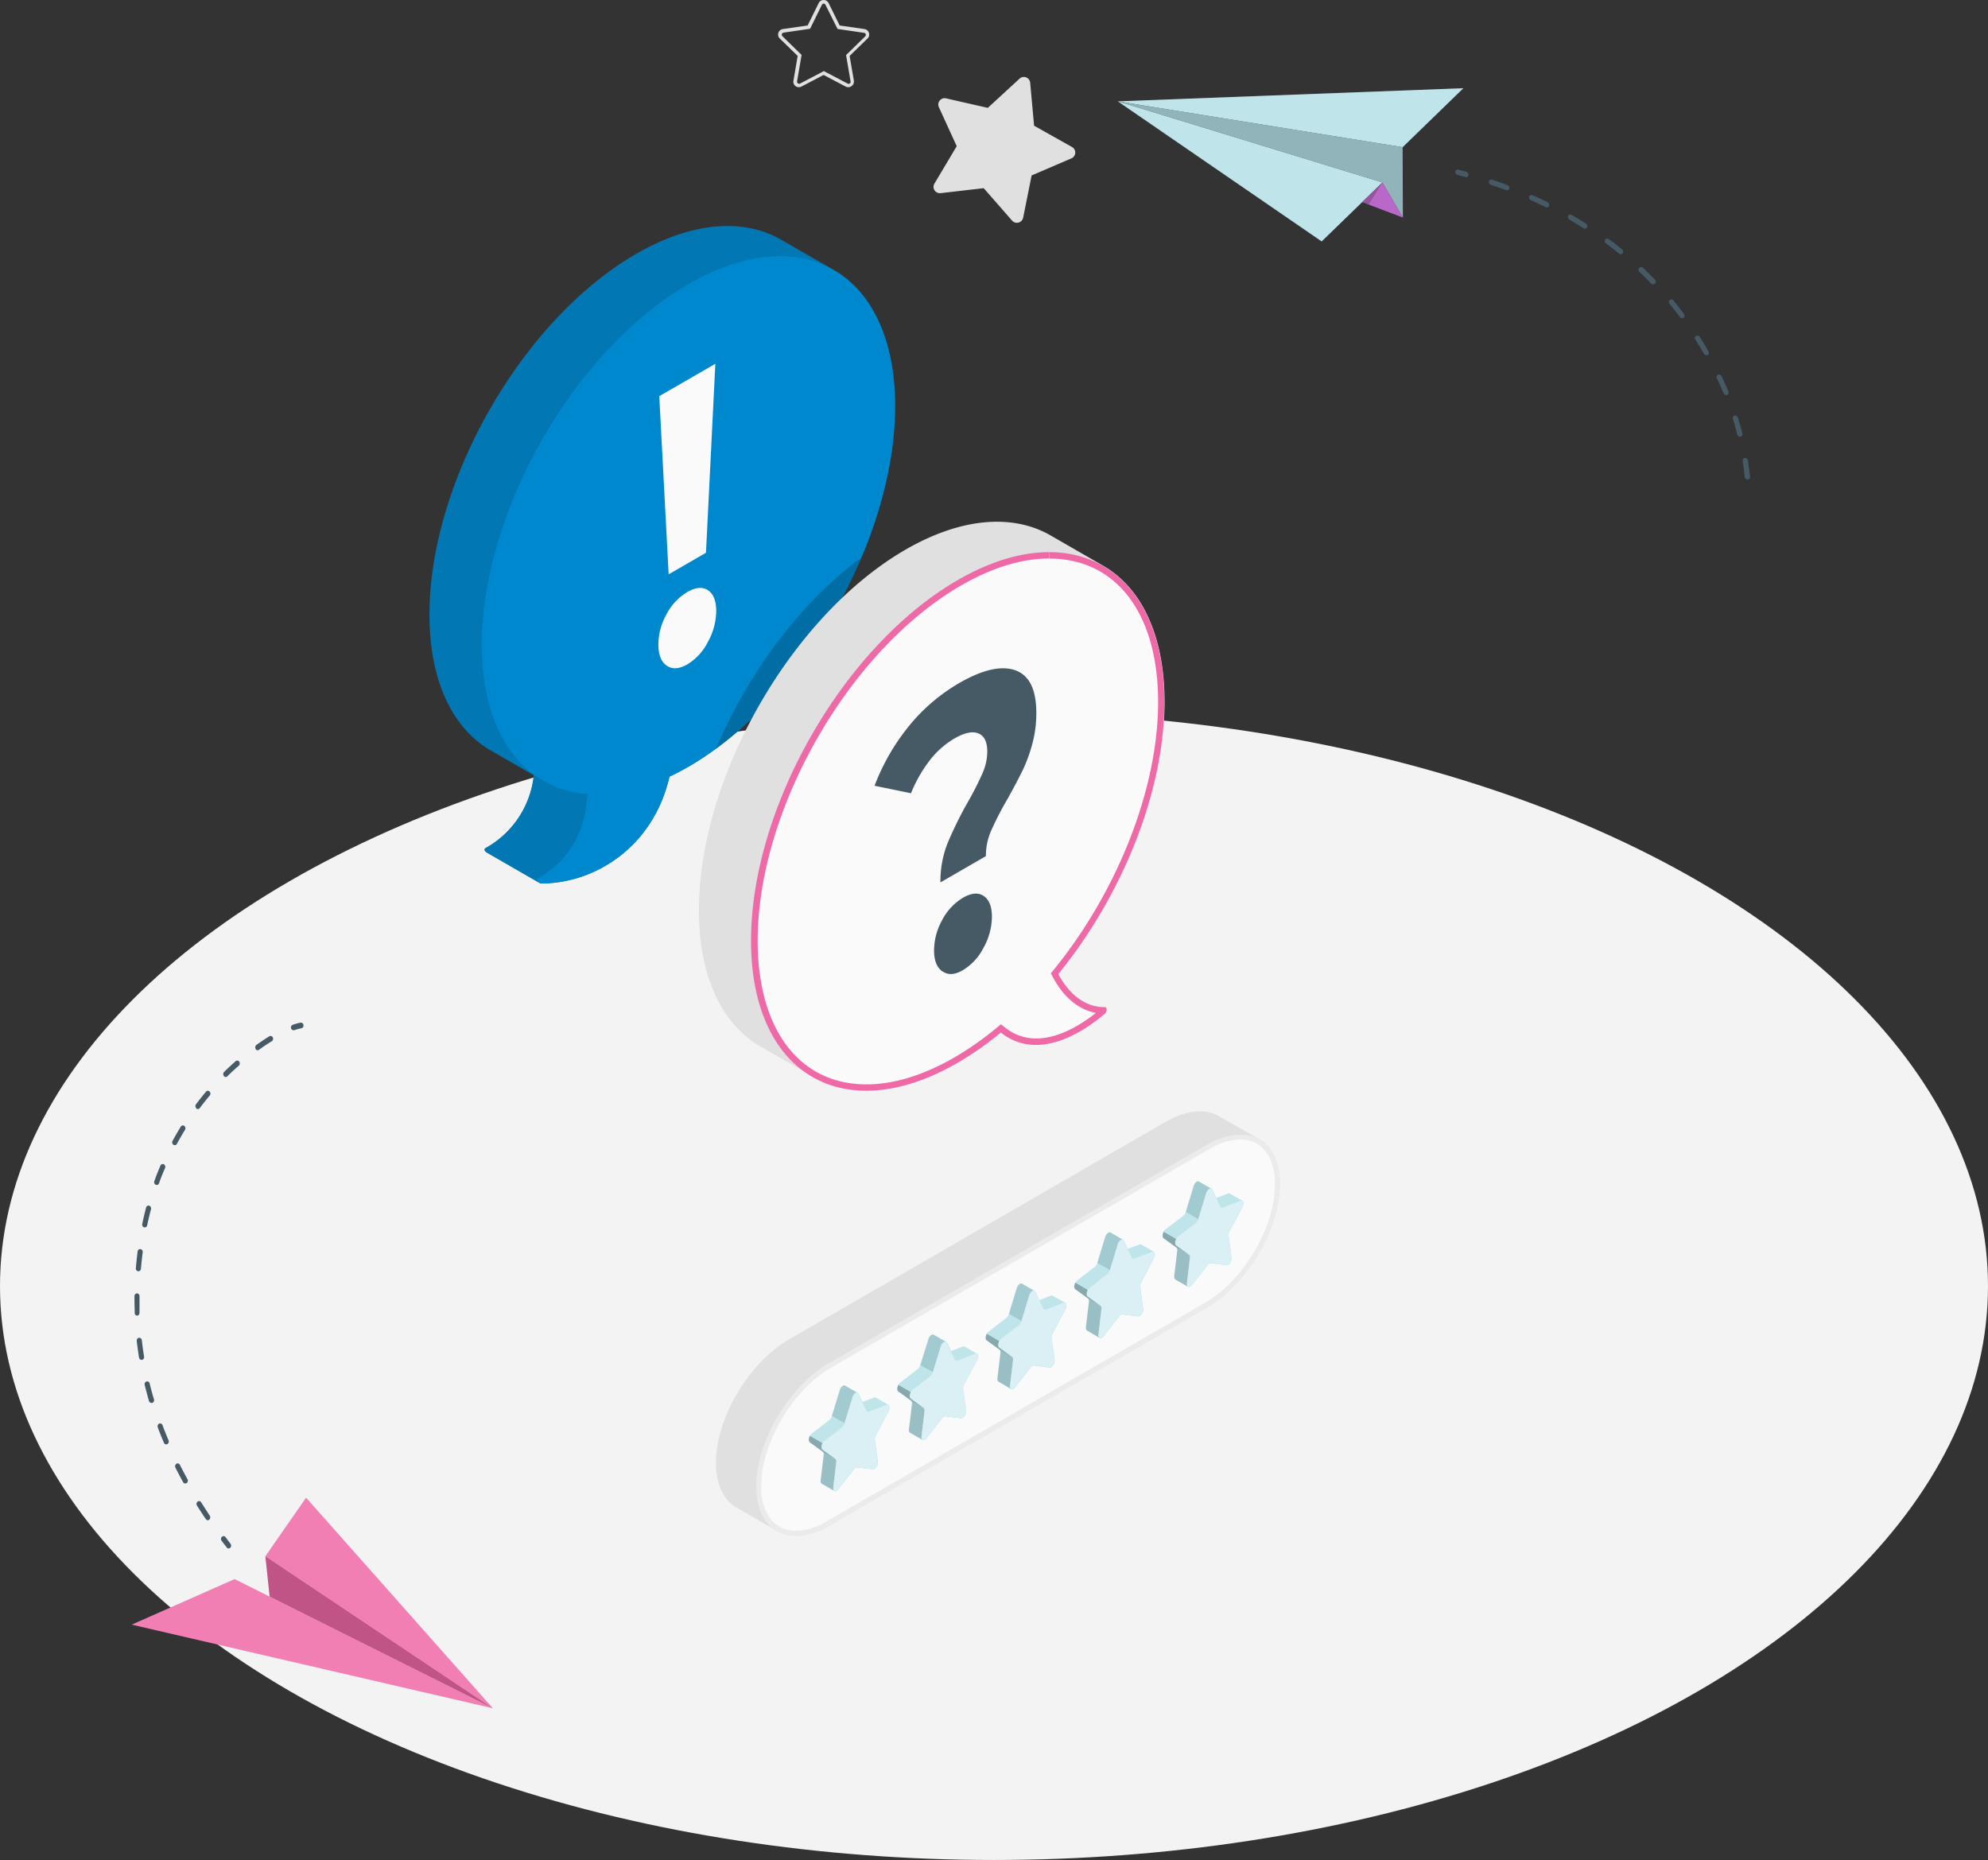 <svg xmlns="http://www.w3.org/2000/svg" width="355.565" height="332.663" viewBox="0 0 355.565 332.663">
  <rect x="0" y="0" width="355.565" height="332.663" fill="#333333" stroke="none"/>
  <g id="FAQs-amico" transform="translate(-20.952 -46.034)">
    <g id="freepik--Floor--inject-2" transform="translate(20.952 173.415)">
      <ellipse id="freepik--floor--inject-2-2" data-name="freepik--floor--inject-2" cx="177.782" cy="102.641" rx="177.782" ry="102.641" fill="#f3f3f3"/>
    </g>
    <g id="freepik--paper-planes--inject-2" transform="translate(44.519 61.81)">
      <g id="freepik--paper-plane--inject-2" transform="translate(0 167.126)">
        <path id="Path_406" data-name="Path 406" d="M117.884,442.847,71.7,419.75,53.31,427.893Z" transform="translate(-53.31 -320.224)" fill="#f069a7"/>
        <g id="Group_126" data-name="Group 126" transform="translate(0 99.526)" opacity="0.15">
          <path id="Path_407" data-name="Path 407" d="M117.884,442.847,71.7,419.75,53.31,427.893Z" transform="translate(-53.31 -419.75)" fill="#fff"/>
        </g>
        <path id="Path_408" data-name="Path 408" d="M125.036,438.489,84.36,411.3l7.281-10.467Z" transform="translate(-60.462 -315.866)" fill="#f069a7"/>
        <g id="Group_127" data-name="Group 127" transform="translate(23.898 84.964)" opacity="0.15">
          <path id="Path_409" data-name="Path 409" d="M125.036,438.489,84.36,411.3l7.281-10.467Z" transform="translate(-84.36 -400.83)" fill="#fff"/>
        </g>
        <path id="Path_410" data-name="Path 410" d="M84.36,414.43l.762,7.227,39.914,19.965Z" transform="translate(-60.462 -318.998)" fill="#f069a7"/>
        <g id="Group_128" data-name="Group 128" transform="translate(23.898 95.432)" opacity="0.2">
          <path id="Path_411" data-name="Path 411" d="M84.36,414.43l.762,7.227,39.914,19.965Z" transform="translate(-84.36 -414.43)"/>
        </g>
        <path id="Path_412" data-name="Path 412" d="M75.4,411.97a.454.454,0,0,0,.3-.123.539.539,0,0,0,.046-.716l-.885-1.185a.431.431,0,0,0-.647-.062.546.546,0,0,0-.054.716c.292.393.593.77.893,1.162a.454.454,0,0,0,.346.208Z" transform="translate(-58.087 -317.924)" fill="#455a64"/>
        <path id="Path_413" data-name="Path 413" d="M66.708,379.947q-.824-1.2-1.593-2.424a.546.546,0,0,1,.115-.708.423.423,0,0,1,.631.123c.516.808,1.039,1.609,1.539,2.4a.531.531,0,0,1-.092.708.408.408,0,0,1-.269.1A.454.454,0,0,1,66.708,379.947Zm-4.071-6.611c-.469-.854-.931-1.724-1.37-2.594a.539.539,0,0,1,.177-.693.431.431,0,0,1,.623.2c.431.854.885,1.709,1.347,2.555a.539.539,0,0,1-.146.7.469.469,0,0,1-.239.069A.454.454,0,0,1,62.637,373.336Zm-3.433-7.05c-.385-.916-.77-1.84-1.093-2.755a.531.531,0,0,1,.246-.662.446.446,0,0,1,.6.277c.331.9.693,1.809,1.078,2.709a.539.539,0,0,1-.223.677.438.438,0,0,1-.192.046A.462.462,0,0,1,59.2,366.286Zm-2.663-7.45c-.277-.962-.539-1.939-.77-2.886a.508.508,0,0,1,.323-.623.454.454,0,0,1,.562.354c.223.939.477,1.893.77,2.84a.523.523,0,0,1-.292.639H57a.47.47,0,0,1-.454-.323Zm-1.786-7.781c-.154-.977-.292-1.978-.408-2.971a.493.493,0,0,1,.393-.57.485.485,0,0,1,.516.439c.108.977.246,1.963.4,2.925a.5.5,0,0,1-.362.585H55.21A.485.485,0,0,1,54.756,351.054Zm-.77-7.974c0-.77-.046-1.539-.046-2.363v-.646a.477.477,0,0,1,.454-.5h0a.485.485,0,0,1,.446.516v2.94a.493.493,0,0,1-.439.531h0a.477.477,0,0,1-.416-.477Zm.608-7.458a.5.5,0,0,1-.408-.554c.085-.993.192-2,.316-2.994a.462.462,0,0,1,.523-.423.493.493,0,0,1,.385.57c-.123.977-.231,1.97-.316,2.94a.485.485,0,0,1-.454.462Zm1.078-7.866a.508.508,0,0,1-.339-.608c.2-.977.431-1.955.685-2.917a.446.446,0,0,1,.562-.346.523.523,0,0,1,.316.631c-.246.939-.477,1.909-.677,2.863a.462.462,0,0,1-.439.393Zm2.078-7.612a.516.516,0,0,1-.254-.654c.331-.924.7-1.855,1.085-2.763a.446.446,0,0,1,.608-.246.546.546,0,0,1,.223.677c-.385.893-.77,1.8-1.07,2.709a.454.454,0,0,1-.423.316.338.338,0,0,1-.169-.038Zm3.163-7.15a.539.539,0,0,1-.162-.7c.469-.854.962-1.709,1.462-2.532a.431.431,0,0,1,.639-.139.554.554,0,0,1,.123.708c-.5.808-.985,1.647-1.439,2.486a.446.446,0,0,1-.393.246A.423.423,0,0,1,60.913,312.995ZM65,306.461a.539.539,0,0,1-.054-.708c.577-.77,1.185-1.539,1.793-2.263a.423.423,0,0,1,.647,0,.539.539,0,0,1,0,.716c-.6.716-1.193,1.455-1.763,2.217a.439.439,0,0,1-.354.185.416.416,0,0,1-.308-.146Zm4.949-5.757a.539.539,0,0,1,0-.716c.677-.67,1.378-1.324,2.078-1.94a.431.431,0,0,1,.647.085.554.554,0,0,1-.077.716c-.693.6-1.378,1.239-2.047,1.893a.431.431,0,0,1-.3.131.439.439,0,0,1-.339-.169Zm5.665-4.872a.554.554,0,0,1,.139-.7c.77-.554,1.539-1.07,2.309-1.539a.431.431,0,0,1,.616.2.531.531,0,0,1-.177.685c-.77.462-1.539.97-2.309,1.539a.424.424,0,0,1-.246.077.47.47,0,0,1-.369-.262Z" transform="translate(-53.455 -291.15)" fill="#455a64"/>
        <path id="Path_414" data-name="Path 414" d="M90.761,291.794H90.9a7.019,7.019,0,0,1,1.255-.346.5.5,0,0,0,.385-.577.47.47,0,0,0-.516-.431,8.741,8.741,0,0,0-1.4.385.516.516,0,0,0-.3.639A.47.47,0,0,0,90.761,291.794Z" transform="translate(-61.83 -290.437)" fill="#455a64"/>
      </g>
      <g id="freepik--paper-plane--inject-2-2" data-name="freepik--paper-plane--inject-2" transform="translate(176.354 0)">
        <path id="Path_415" data-name="Path 415" d="M357.534,57.808,310.2,43.3l36.466,25.052Z" transform="translate(-310.2 -40.953)" fill="#b4e1e8"/>
        <path id="Path_416" data-name="Path 416" d="M357.534,57.808,310.2,43.3l36.466,25.052Z" transform="translate(-310.2 -40.953)" fill="#fff" opacity="0.15"/>
        <path id="Path_417" data-name="Path 417" d="M310.2,42.6l50.943,8.2L372.011,40.25Z" transform="translate(-310.2 -40.25)" fill="#b4e1e8"/>
        <path id="Path_418" data-name="Path 418" d="M310.2,42.6l50.943,8.2L372.011,40.25Z" transform="translate(-310.2 -40.25)" fill="#fff" opacity="0.15"/>
        <path id="Path_419" data-name="Path 419" d="M361.143,51.5l.046,12.592-3.656-6.28L310.2,43.3Z" transform="translate(-310.2 -40.953)" fill="#b4e1e8"/>
        <path id="Path_420" data-name="Path 420" d="M361.143,51.5l.046,12.592-3.656-6.28L310.2,43.3Z" transform="translate(-310.2 -40.953)" opacity="0.2"/>
        <path id="Path_421" data-name="Path 421" d="M374.271,68.43l-7.281-2.763,3.625-3.517Z" transform="translate(-323.281 -45.295)" fill="#ba68c8"/>
        <path id="Path_422" data-name="Path 422" d="M370.615,62.15l-3.625,3.517,1.162.439Z" transform="translate(-323.281 -45.295)" opacity="0.2"/>
        <path id="Path_423" data-name="Path 423" d="M388.81,59.244a.408.408,0,0,0-.162.277.554.554,0,0,0,.4.6l1.4.377a.423.423,0,0,0,.546-.346.546.546,0,0,0-.385-.6l-1.416-.377A.439.439,0,0,0,388.81,59.244Z" transform="translate(-328.269 -44.605)" fill="#455a64"/>
        <path id="Path_424" data-name="Path 424" d="M397.016,61.492c.916.308,1.832.631,2.732.962a.554.554,0,0,1,.346.631.431.431,0,0,1-.585.285c-.893-.331-1.8-.647-2.709-.954a.539.539,0,0,1-.354-.616.393.393,0,0,1,.154-.246A.439.439,0,0,1,397.016,61.492Zm7.242,2.786c.9.4,1.786.77,2.663,1.239a.531.531,0,0,1,.277.654.439.439,0,0,1-.616.223c-.862-.423-1.739-.831-2.625-1.216a.546.546,0,0,1-.3-.646.407.407,0,0,1,.146-.208A.446.446,0,0,1,404.259,64.278Zm7,3.533c.862.493,1.709,1.008,2.54,1.539a.539.539,0,0,1,.208.677.446.446,0,0,1-.647.146c-.816-.516-1.655-1.016-2.5-1.539a.531.531,0,0,1-.231-.67.378.378,0,0,1,.123-.162.462.462,0,0,1,.508.008Zm6.634,4.318c.808.593,1.6,1.208,2.363,1.824a.516.516,0,0,1,.115.693.446.446,0,0,1-.662.054c-.77-.608-1.539-1.208-2.309-1.793a.523.523,0,0,1-.154-.693.285.285,0,0,1,.092-.1A.477.477,0,0,1,417.9,72.129Zm6.119,5.141c.723.685,1.439,1.393,2.132,2.117a.5.5,0,0,1,0,.693.477.477,0,0,1-.677,0c-.677-.708-1.385-1.408-2.093-2.078a.508.508,0,0,1-.062-.693l.062-.062A.477.477,0,0,1,424.016,77.27Zm5.457,5.865c.5.608.985,1.224,1.47,1.855l.385.516a.485.485,0,0,1-.061.677h0a.477.477,0,0,1-.67-.131l-.385-.508c-.469-.616-.947-1.224-1.439-1.824a.493.493,0,0,1,0-.685h0a.477.477,0,0,1,.7.069Zm4.041,6.311a.5.5,0,0,1,.662.185c.531.847,1.054,1.709,1.539,2.578a.469.469,0,0,1-.154.654.508.508,0,0,1-.654-.223c-.493-.854-1.008-1.709-1.539-2.532a.477.477,0,0,1,.085-.639Zm3.9,6.927a.516.516,0,0,1,.646.277c.423.9.839,1.816,1.216,2.732a.462.462,0,0,1-.239.623.523.523,0,0,1-.631-.316c-.369-.9-.77-1.8-1.193-2.678a.462.462,0,0,1,.115-.585.316.316,0,0,1,.085-.108Zm2.963,7.312a.523.523,0,0,1,.6.369c.292.939.569,1.9.808,2.855a.439.439,0,0,1-.339.562.523.523,0,0,1-.577-.4c-.239-.939-.508-1.886-.77-2.8a.454.454,0,0,1,.139-.508.393.393,0,0,1,.139-.131Zm1.847,7.581a.539.539,0,0,1,.546.462c.154.962.277,1.94.377,2.909a.431.431,0,0,1-.423.485.531.531,0,0,1-.523-.485c-.1-.947-.216-1.9-.37-2.848a.454.454,0,0,1,.162-.431.431.431,0,0,1,.231-.146Z" transform="translate(-330.064 -45.137)" fill="#455a64"/>
      </g>
    </g>
    <g id="freepik--Stars--inject-2" transform="translate(149.006 46.035)">
      <g id="freepik--stars--inject-2-2" data-name="freepik--stars--inject-2" transform="translate(0 198.757)">
        <path id="Path_425" data-name="Path 425" d="M455.359,285.713c-2.376-1.419-5.727-1.223-9.451.886l-67.52,39.008c-7.208,4.158-13.059,14.052-13.059,22.093,0,3.927,1.4,6.676,3.67,7.979l7.243,4.176c2.367,1.348,5.674,1.135,9.344-.984l67.529-39.008c7.208-4.158,13.05-14.052,13.05-22.093,0-3.9-1.383-6.658-3.635-7.979C461.3,289.118,456.547,286.423,455.359,285.713Z" transform="translate(-365.33 -284.802)" fill="#e0e0e0"/>
        <path id="Path_426" data-name="Path 426" d="M380.574,360.927c-4.078,0-6.614-3.227-6.614-8.413,0-7.881,5.754-17.625,12.828-21.7L454.317,291.8a11.871,11.871,0,0,1,5.771-1.773c4.078,0,6.614,3.227,6.614,8.413,0,7.89-5.754,17.625-12.828,21.712l-67.529,39.008A11.773,11.773,0,0,1,380.574,360.927Z" transform="translate(-366.309 -285.395)" fill="#fafafa"/>
        <path id="Path_427" data-name="Path 427" d="M460.032,290.378h0c3.8,0,6.206,3.059,6.206,7.979,0,7.749-5.656,17.314-12.607,21.277L386.1,358.642a11.41,11.41,0,0,1-5.55,1.72,5.514,5.514,0,0,1-4.433-1.995,9.318,9.318,0,0,1-1.773-5.975c0-7.74,5.656-17.305,12.607-21.277l67.529-39.008a11.41,11.41,0,0,1,5.55-1.72m0-.887a12.163,12.163,0,0,0-5.993,1.844L386.51,330.352c-7.208,4.167-13.05,14.052-13.05,22.093,0,5.63,2.864,8.866,7.092,8.866a12.261,12.261,0,0,0,5.993-1.835l67.529-39.008c7.208-4.158,13.05-14.052,13.05-22.093,0-5.63-2.864-8.865-7.092-8.865Z" transform="translate(-366.252 -285.335)" fill="#ebebeb"/>
        <g id="freepik--stars--inject-2-3" data-name="freepik--stars--inject-2" transform="translate(16.605 12.514)">
          <path id="Path_428" data-name="Path 428" d="M398.3,344.763c.275-.514.23-1.046,0-1.188l-2.261-1.3a.337.337,0,0,0-.31,0l-2.075.8-.683-1.454a.372.372,0,0,0-.16-.168l-2.261-1.312c-.284-.16-.754.2-.94.807l-1.41,4.619a1.4,1.4,0,0,1-.461.709l-3.147,2.438c-.505.381-.7,1.321-.337,1.578l2.278,1.649a.683.683,0,0,1,.177.621l-.541,4.495c-.044.328.053.55.2.629l2.261,1.312c.177.1.443,0,.683-.293l2.819-3.6a.674.674,0,0,1,.567-.328l2.828.31c.443.062.966-.753.887-1.365l-.541-3.874a1.437,1.437,0,0,1,.177-.825Z" transform="translate(-384.061 -303.589)" fill="#b4e1e8"/>
          <path id="Path_429" data-name="Path 429" d="M399.5,343.828a.373.373,0,0,0-.31,0l-3.156,1.206a.328.328,0,0,1-.452-.177l-.727-1.543,2.075-.789a.346.346,0,0,1,.31,0Z" transform="translate(-385.284 -303.861)" fill="#fff" opacity="0.15"/>
          <path id="Path_430" data-name="Path 430" d="M390.456,347.553a1.435,1.435,0,0,1-.461.709l-3.147,2.429a1.144,1.144,0,0,0-.337.426l-2.261-1.312a1.3,1.3,0,0,1,.337-.426l3.147-2.429a1.41,1.41,0,0,0,.461-.7h0Z" transform="translate(-384.081 -304.287)" fill="#fff" opacity="0.15"/>
          <path id="Path_431" data-name="Path 431" d="M393.328,341.436c-.284-.186-.762.177-.957.8l-1.41,4.619-2.261-1.312,1.41-4.619c.186-.6.656-.966.94-.807.062,0,1.977,1.152,2.27,1.312Z" transform="translate(-384.586 -303.587)" opacity="0.1"/>
          <path id="Path_432" data-name="Path 432" d="M388.768,354.385l-2.243-1.294h0l-2.278-1.649c-.266-.195-.231-.727,0-1.161l2.261,1.312c-.23.426-.266.966,0,1.161Z" transform="translate(-384.06 -304.745)" opacity="0.25"/>
          <path id="Path_433" data-name="Path 433" d="M388.71,359.861c0,.328.053.55.222.638h0l-2.27-1.312a.612.612,0,0,1-.2-.629l.541-4.495a.692.692,0,0,0-.16-.6l2.243,1.294h0a.665.665,0,0,1,.16.594Z" transform="translate(-384.33 -305.105)" opacity="0.15"/>
          <path id="Path_434" data-name="Path 434" d="M393.235,341.763l1.41,3a.328.328,0,0,0,.452.177l3.156-1.206c.5-.195.7.514.337,1.2l-2.278,4.273a1.436,1.436,0,0,0-.177.824l.541,3.874c.08.612-.443,1.427-.887,1.365l-2.819-.346a.674.674,0,0,0-.567.328l-2.784,3.6c-.452.576-.975.372-.887-.346l.541-4.495a.665.665,0,0,0-.177-.621l-2.278-1.64c-.364-.266-.16-1.2.337-1.587l3.147-2.429a1.4,1.4,0,0,0,.461-.709l1.41-4.619C392.357,341.666,393,341.293,393.235,341.763Z" transform="translate(-384.352 -303.755)" fill="#b4e1e8"/>
          <path id="Path_435" data-name="Path 435" d="M393.235,341.763l1.41,3a.328.328,0,0,0,.452.177l3.156-1.206c.5-.195.7.514.337,1.2l-2.278,4.273a1.436,1.436,0,0,0-.177.824l.541,3.874c.08.612-.443,1.427-.887,1.365l-2.819-.346a.674.674,0,0,0-.567.328l-2.784,3.6c-.452.576-.975.372-.887-.346l.541-4.495a.665.665,0,0,0-.177-.621l-2.278-1.64c-.364-.266-.16-1.2.337-1.587l3.147-2.429a1.4,1.4,0,0,0,.461-.709l1.41-4.619C392.357,341.666,393,341.293,393.235,341.763Z" transform="translate(-384.352 -303.755)" fill="#fff" opacity="0.5"/>
          <path id="Path_436" data-name="Path 436" d="M416.172,334.464c.275-.514.222-1.037,0-1.179l-2.252-1.3a.355.355,0,0,0-.319,0l-2.066.8-.691-1.454a.32.32,0,0,0-.151-.168l-2.261-1.312c-.284-.16-.754.2-.94.807l-1.472,4.646a1.463,1.463,0,0,1-.461.709l-3.147,2.429c-.505.39-.7,1.33-.346,1.587l2.287,1.649a.665.665,0,0,1,.168.621l-.532,4.495c-.044.328.044.55.2.629l2.234,1.268c.177.1.434,0,.683-.293l2.819-3.6a.673.673,0,0,1,.567-.328l2.819.346c.443.053.966-.754.887-1.365l-.532-3.874a1.374,1.374,0,0,1,.177-.824Z" transform="translate(-386.082 -302.422)" fill="#b4e1e8"/>
          <path id="Path_437" data-name="Path 437" d="M417.342,333.548a.381.381,0,0,0-.31,0l-3.183,1.206a.337.337,0,0,1-.461-.177l-.718-1.543,2.066-.789a.363.363,0,0,1,.319,0Z" transform="translate(-387.306 -302.694)" fill="#fff" opacity="0.15"/>
          <path id="Path_438" data-name="Path 438" d="M408.3,337.265a1.437,1.437,0,0,1-.461.709l-3.174,2.456a1.144,1.144,0,0,0-.337.426l-2.243-1.312a1.461,1.461,0,0,1,.346-.426l3.147-2.429a1.463,1.463,0,0,0,.461-.709h0Z" transform="translate(-386.105 -303.122)" fill="#fff" opacity="0.15"/>
          <path id="Path_439" data-name="Path 439" d="M411.178,331.152c-.284-.186-.762.177-.957.8l-1.41,4.619L406.55,335.3l1.41-4.619c.186-.6.656-.966.94-.807.062,0,1.977,1.153,2.261,1.3Z" transform="translate(-386.611 -302.425)" opacity="0.1"/>
          <path id="Path_440" data-name="Path 440" d="M406.618,344.086l-2.243-1.286h0l-2.278-1.649c-.257-.2-.222-.727,0-1.161l2.27,1.312c-.231.426-.266.966,0,1.153Z" transform="translate(-386.086 -303.577)" opacity="0.25"/>
          <path id="Path_441" data-name="Path 441" d="M406.522,349.562c-.044.337.053.559.213.647h0l-2.261-1.312c-.151-.089-.239-.3-.2-.629l.541-4.495a.718.718,0,0,0-.16-.6l2.243,1.286h0a.665.665,0,0,1,.16.594Z" transform="translate(-386.352 -303.938)" opacity="0.15"/>
          <path id="Path_442" data-name="Path 442" d="M411.07,331.475l1.41,3a.337.337,0,0,0,.461.177l3.156-1.206c.5-.2.7.514.337,1.188l-2.278,4.282a1.374,1.374,0,0,0-.177.824l.532,3.874c.089.612-.434,1.418-.887,1.365l-2.819-.346a.673.673,0,0,0-.567.328l-2.819,3.6c-.452.576-.975.372-.887-.346l.541-4.495a.683.683,0,0,0-.177-.621l-2.278-1.64c-.363-.266-.168-1.2.337-1.587l3.147-2.429a1.4,1.4,0,0,0,.461-.709l1.41-4.619C410.2,331.377,410.849,331.032,411.07,331.475Z" transform="translate(-386.371 -302.589)" fill="#b4e1e8"/>
          <path id="Path_443" data-name="Path 443" d="M411.07,331.475l1.41,3a.337.337,0,0,0,.461.177l3.156-1.206c.5-.2.7.514.337,1.188l-2.278,4.282a1.374,1.374,0,0,0-.177.824l.532,3.874c.089.612-.434,1.418-.887,1.365l-2.819-.346a.673.673,0,0,0-.567.328l-2.819,3.6c-.452.576-.975.372-.887-.346l.541-4.495a.683.683,0,0,0-.177-.621l-2.278-1.64c-.363-.266-.168-1.2.337-1.587l3.147-2.429a1.4,1.4,0,0,0,.461-.709l1.41-4.619C410.2,331.377,410.849,331.032,411.07,331.475Z" transform="translate(-386.371 -302.589)" fill="#fff" opacity="0.5"/>
          <path id="Path_444" data-name="Path 444" d="M433.995,324.178c.266-.514.222-1.037,0-1.179l-2.287-1.277a.39.39,0,0,0-.319,0l-2.074.8-.683-1.454a.319.319,0,0,0-.151-.168l-2.261-1.312c-.284-.16-.762.2-.94.807l-1.41,4.619a1.462,1.462,0,0,1-.461.709l-3.156,2.429c-.5.39-.7,1.321-.337,1.587l2.278,1.649a.638.638,0,0,1,.177.621l-.541,4.495c0,.328.053.541.2.629l2.261,1.312c.186.1.443,0,.691-.293l2.81-3.6a.674.674,0,0,1,.576-.328l2.81.346c.452.053.975-.754.887-1.365l-.532-3.874a1.428,1.428,0,0,1,.168-.825Z" transform="translate(-388.107 -301.258)" fill="#b4e1e8"/>
          <path id="Path_445" data-name="Path 445" d="M435.194,323.259a.4.4,0,0,0-.319,0l-3.147,1.206a.337.337,0,0,1-.461-.177l-.727-1.543,2.075-.789a.346.346,0,0,1,.31,0Z" transform="translate(-389.333 -301.527)" fill="#fff" opacity="0.15"/>
          <path id="Path_446" data-name="Path 446" d="M426.2,326.963a1.49,1.49,0,0,1-.461.718L422.6,330.11a1.257,1.257,0,0,0-.346.426l-2.261-1.312a1.464,1.464,0,0,1,.346-.426l3.147-2.429a1.462,1.462,0,0,0,.461-.709h0Z" transform="translate(-388.136 -301.952)" fill="#fff" opacity="0.15"/>
          <path id="Path_447" data-name="Path 447" d="M429.034,320.83c-.284-.186-.771.177-.957.789l-1.365,4.646-2.261-1.3,1.41-4.619c.186-.6.656-.966.94-.807.062,0,1.968,1.152,2.261,1.3Z" transform="translate(-388.642 -301.252)" opacity="0.1"/>
          <path id="Path_448" data-name="Path 448" d="M424.456,333.795l-2.234-1.286h0l-2.305-1.658c-.257-.2-.231-.727,0-1.161L422.177,331c-.222.426-.257.966,0,1.153Z" transform="translate(-388.107 -302.409)" opacity="0.25"/>
          <path id="Path_449" data-name="Path 449" d="M424.371,339.272c-.044.337.053.559.213.647h0l-2.261-1.312c-.151-.089-.239-.3-.2-.629l.541-4.5a.683.683,0,0,0-.151-.594l2.234,1.286h0a.709.709,0,0,1,.16.594Z" transform="translate(-388.377 -302.771)" opacity="0.15"/>
          <path id="Path_450" data-name="Path 450" d="M428.921,321.183l1.41,3a.337.337,0,0,0,.461.177l3.147-1.206c.505-.2.7.514.346,1.188L432,328.622a1.427,1.427,0,0,0-.168.824l.532,3.874c.089.612-.434,1.418-.887,1.365l-2.81-.346a.674.674,0,0,0-.576.328l-2.81,3.6c-.452.576-.975.372-.887-.346l.532-4.495a.665.665,0,0,0-.168-.621l-2.287-1.649c-.355-.257-.159-1.2.346-1.578l3.147-2.429a1.463,1.463,0,0,0,.461-.709l1.41-4.619C428.052,321.086,428.7,320.713,428.921,321.183Z" transform="translate(-388.396 -301.42)" fill="#b4e1e8"/>
          <path id="Path_451" data-name="Path 451" d="M428.921,321.183l1.41,3a.337.337,0,0,0,.461.177l3.147-1.206c.505-.2.7.514.346,1.188L432,328.622a1.427,1.427,0,0,0-.168.824l.532,3.874c.089.612-.434,1.418-.887,1.365l-2.81-.346a.674.674,0,0,0-.576.328l-2.81,3.6c-.452.576-.975.372-.887-.346l.532-4.495a.665.665,0,0,0-.168-.621l-2.287-1.649c-.355-.257-.159-1.2.346-1.578l3.147-2.429a1.463,1.463,0,0,0,.461-.709l1.41-4.619C428.052,321.086,428.7,320.713,428.921,321.183Z" transform="translate(-388.396 -301.42)" fill="#fff" opacity="0.5"/>
          <path id="Path_452" data-name="Path 452" d="M451.839,313.883c.275-.514.231-1.037,0-1.179l-2.252-1.312a.39.39,0,0,0-.319,0l-2.075.8-.683-1.454a.373.373,0,0,0-.151-.177c-.284-.151-2.2-1.268-2.261-1.3-.284-.16-.762.2-.949.807l-1.41,4.619a1.446,1.446,0,0,1-.452.709l-3.156,2.429c-.5.39-.7,1.321-.337,1.587l2.278,1.649a.638.638,0,0,1,.177.612l-.541,4.495c0,.328.053.55.2.638l2.261,1.312c.177.1.443,0,.683-.292l2.819-3.6a.674.674,0,0,1,.567-.328l2.819.346c.452.053.975-.754.887-1.365L449.41,319a1.5,1.5,0,0,1,.177-.824Z" transform="translate(-390.135 -300.086)" fill="#b4e1e8"/>
          <path id="Path_453" data-name="Path 453" d="M453.036,312.968a.372.372,0,0,0-.31,0l-3.156,1.206a.328.328,0,0,1-.452-.177l-.727-1.543,2.075-.789a.319.319,0,0,1,.31,0Z" transform="translate(-391.358 -300.359)" fill="#fff" opacity="0.15"/>
          <path id="Path_454" data-name="Path 454" d="M444,316.673a1.49,1.49,0,0,1-.461.718L440.4,319.82a1.259,1.259,0,0,0-.346.426l-2.261-1.312a1.426,1.426,0,0,1,.337-.426l3.147-2.429a1.41,1.41,0,0,0,.47-.709h0Z" transform="translate(-390.155 -300.784)" fill="#fff" opacity="0.15"/>
          <path id="Path_455" data-name="Path 455" d="M446.878,310.566c-.284-.186-.771.177-.957.789l-1.41,4.619-2.261-1.3,1.41-4.619c.177-.6.656-.966.94-.807.062,0,1.968,1.152,2.261,1.3Z" transform="translate(-390.661 -300.085)" opacity="0.1"/>
          <path id="Path_456" data-name="Path 456" d="M442.309,323.476l-2.234-1.286h0l-2.278-1.649c-.266-.2-.231-.727,0-1.161l2.261,1.312c-.231.426-.257.966,0,1.153Z" transform="translate(-390.135 -301.239)" opacity="0.25"/>
          <path id="Path_457" data-name="Path 457" d="M442.21,328.976c0,.337.062.559.222.647h0l-2.278-1.356c-.151-.089-.239-.3-.2-.629l.541-4.5a.709.709,0,0,0-.151-.594l2.234,1.286h0a.683.683,0,0,1,.151.594Z" transform="translate(-390.399 -301.598)" opacity="0.15"/>
          <path id="Path_458" data-name="Path 458" d="M446.77,310.893l1.41,3a.337.337,0,0,0,.461.177l3.147-1.206c.505-.2.7.514.337,1.188l-2.278,4.282a1.5,1.5,0,0,0-.177.824l.541,3.874c.089.612-.434,1.418-.887,1.365l-2.819-.346a.674.674,0,0,0-.567.328l-2.819,3.6c-.443.576-.966.372-.887-.346l.541-4.495a.638.638,0,0,0-.177-.621l-2.278-1.649c-.363-.257-.16-1.2.337-1.578l3.156-2.429a1.5,1.5,0,0,0,.461-.709l1.41-4.628C445.9,310.8,446.549,310.423,446.77,310.893Z" transform="translate(-390.421 -300.253)" fill="#b4e1e8"/>
          <path id="Path_459" data-name="Path 459" d="M446.77,310.893l1.41,3a.337.337,0,0,0,.461.177l3.147-1.206c.505-.2.7.514.337,1.188l-2.278,4.282a1.5,1.5,0,0,0-.177.824l.541,3.874c.089.612-.434,1.418-.887,1.365l-2.819-.346a.674.674,0,0,0-.567.328l-2.819,3.6c-.443.576-.966.372-.887-.346l.541-4.495a.638.638,0,0,0-.177-.621l-2.278-1.649c-.363-.257-.16-1.2.337-1.578l3.156-2.429a1.5,1.5,0,0,0,.461-.709l1.41-4.628C445.9,310.8,446.549,310.423,446.77,310.893Z" transform="translate(-390.421 -300.253)" fill="#fff" opacity="0.5"/>
          <path id="Path_460" data-name="Path 460" d="M469.683,303.593c.275-.514.23-1.037,0-1.188l-2.261-1.3a.372.372,0,0,0-.31,0l-2.075.8-.683-1.454a.514.514,0,0,0-.151-.177c-.293-.151-2.207-1.268-2.261-1.3-.293-.16-.762.2-.949.807l-1.41,4.619a1.4,1.4,0,0,1-.461.709l-3.192,2.42c-.505.39-.7,1.321-.337,1.587l2.279,1.649a.638.638,0,0,1,.177.612l-.523,4.468c0,.328.053.55.2.638l2.261,1.312c.177.1.443,0,.683-.293l2.819-3.6a.674.674,0,0,1,.567-.328l2.819.346c.443.053.966-.754.887-1.365l-.541-3.874a1.427,1.427,0,0,1,.177-.824Z" transform="translate(-392.154 -298.919)" fill="#b4e1e8"/>
          <path id="Path_461" data-name="Path 461" d="M470.886,302.677a.346.346,0,0,0-.31,0l-3.156,1.206a.328.328,0,0,1-.452-.177l-.727-1.543,2.075-.8a.337.337,0,0,1,.31,0Z" transform="translate(-393.383 -299.191)" fill="#fff" opacity="0.15"/>
          <path id="Path_462" data-name="Path 462" d="M461.855,306.383a1.5,1.5,0,0,1-.47.718l-3.147,2.429a1.241,1.241,0,0,0-.337.426l-2.261-1.312a1.3,1.3,0,0,1,.337-.426l3.147-2.429a1.4,1.4,0,0,0,.461-.709h0Z" transform="translate(-392.18 -299.617)" fill="#fff" opacity="0.15"/>
          <path id="Path_463" data-name="Path 463" d="M464.727,300.267c-.284-.177-.771.186-.957.8l-1.41,4.619-2.27-1.3,1.41-4.619c.186-.6.665-.966.949-.807.062,0,1.968,1.152,2.261,1.3Z" transform="translate(-392.685 -298.918)" opacity="0.1"/>
          <path id="Path_464" data-name="Path 464" d="M460.158,313.216l-2.243-1.286-2.278-1.649c-.266-.2-.231-.727,0-1.161l2.261,1.312c-.231.426-.266.966,0,1.153Z" transform="translate(-392.159 -300.075)" opacity="0.25"/>
          <path id="Path_465" data-name="Path 465" d="M460.056,318.691c0,.337.053.559.222.638h0l-2.305-1.312c-.151-.089-.239-.3-.2-.638l.541-4.495a.683.683,0,0,0-.16-.594l2.243,1.286h0a.673.673,0,0,1,.151.594Z" transform="translate(-392.421 -300.435)" opacity="0.15"/>
          <path id="Path_466" data-name="Path 466" d="M464.62,300.6l1.41,3a.337.337,0,0,0,.461.177l3.147-1.206c.5-.2.7.514.337,1.188l-2.278,4.264a1.427,1.427,0,0,0-.177.824l.541,3.874c.08.612-.443,1.418-.887,1.365l-2.819-.346a.674.674,0,0,0-.567.328l-2.819,3.6c-.443.576-.966.363-.887-.346l.541-4.495a.665.665,0,0,0-.177-.621l-2.278-1.649c-.364-.257-.16-1.2.337-1.578l3.156-2.429a1.533,1.533,0,0,0,.452-.709l1.41-4.628C463.752,300.505,464.4,300.124,464.62,300.6Z" transform="translate(-392.446 -299.085)" fill="#b4e1e8"/>
          <path id="Path_467" data-name="Path 467" d="M464.62,300.6l1.41,3a.337.337,0,0,0,.461.177l3.147-1.206c.5-.2.7.514.337,1.188l-2.278,4.264a1.427,1.427,0,0,0-.177.824l.541,3.874c.08.612-.443,1.418-.887,1.365l-2.819-.346a.674.674,0,0,0-.567.328l-2.819,3.6c-.443.576-.966.363-.887-.346l.541-4.495a.665.665,0,0,0-.177-.621l-2.278-1.649c-.364-.257-.16-1.2.337-1.578l3.156-2.429a1.533,1.533,0,0,0,.452-.709l1.41-4.628C463.752,300.505,464.4,300.124,464.62,300.6Z" transform="translate(-392.446 -299.085)" fill="#fff" opacity="0.5"/>
        </g>
      </g>
      <path id="freepik--Star--inject-2" d="M475.167,55.135l-7.092,3.041-1.516,7.562a1.144,1.144,0,0,1-1.977.523l-5.08-5.807-7.669.887a1.135,1.135,0,0,1-1.1-1.773l3.945-6.623-3.209-7.013a1.135,1.135,0,0,1,1.25-1.551l7.518,1.711,5.674-5.222a1.135,1.135,0,0,1,1.906.736l.7,7.678,6.72,3.777a1.135,1.135,0,0,1-.071,2.075Z" transform="translate(-411.617 -26.801)" fill="#e0e0e0"/>
      <path id="freepik--star--inject-2-2" data-name="freepik--star--inject-2" d="M432.522,40.235a1.012,1.012,0,0,1-.222.213.993.993,0,0,1-1.046.071l-3.945-2.075-3.954,2.075a.993.993,0,0,1-1.046-.071.966.966,0,0,1-.39-.975l.754-4.433-3.2-3.112a.995.995,0,0,1,.55-1.693l4.433-.638,1.977-4.007a.984.984,0,0,1,.887-.55,1,1,0,0,1,.887.55l1.977,4.007,4.433.638a.993.993,0,0,1,.55,1.693h0l-3.2,3.112.762,4.433a1.046,1.046,0,0,1-.2.762Zm-12.616-9.211-.053.115a.363.363,0,0,0,.1.381l3.422,3.342-.807,4.716a.381.381,0,0,0,.55.4l4.238-2.225,4.229,2.225a.4.4,0,0,0,.4,0,.364.364,0,0,0,.151-.372l-.807-4.716,3.422-3.342a.381.381,0,0,0,.1-.381.363.363,0,0,0-.3-.257l-4.743-.692-2.163-4.326a.363.363,0,0,0-.337-.213.381.381,0,0,0-.3.213l-2.11,4.291-4.743.692A.4.4,0,0,0,419.906,31.024Z" transform="translate(-408.06 -25.04)" fill="#e0e0e0"/>
    </g>
    <g id="freepik--speech-bubbles--inject-2" transform="translate(97.764 86.456)">
      <g id="freepik--speech-bubbles--inject-2-2" data-name="freepik--speech-bubbles--inject-2" transform="translate(0 0)">
        <g id="freepik--speech-bubble--inject-2">
          <g id="freepik--speech-bubble--inject-2-2" data-name="freepik--speech-bubble--inject-2">
            <path id="Path_468" data-name="Path 468" d="M370.484,108.683c-6.676-3.865-15.852-3.342-25.994,2.509-20.391,11.791-36.96,40.666-36.96,64.505,0,12,4.2,20.391,10.967,24.318,1.569.887,7.7,4.433,7.7,4.433a16.915,16.915,0,0,1-8.608,13c-.39.222-.151.6.2.8l9.371,5.417a.887.887,0,0,0,.417.124c9.229,0,19.912-6.206,22.891-19.1,1.117-.532,2.243-1.108,3.387-1.773,20.391-11.782,36.96-40.666,36.96-64.5,0-12-4.193-20.391-10.958-24.345Z" transform="translate(-307.53 -106.204)" fill="#0177b4"/>
            <path id="Path_469" data-name="Path 469" d="M355.05,117.291c-20.391,11.782-36.96,40.666-36.96,64.5,0,16.18,7.615,25.861,18.892,26.747-.426,5.142-1.924,10.922-8.866,15.009-.55.328.168.94.629.94,9.229,0,19.912-6.206,22.891-19.1,1.117-.532,2.243-1.108,3.387-1.773,20.391-11.782,36.96-40.666,36.96-64.5S375.459,105.509,355.05,117.291Z" transform="translate(-308.728 -106.896)" fill="#0088ce"/>
            <path id="Path_470" data-name="Path 470" d="M328.207,235.422c-.337.213-.186.523.1.736l-9.256-5.319c-.346-.213-.585-.576-.2-.807A16.907,16.907,0,0,0,327.463,217l1.02.6.94.55a18.4,18.4,0,0,0,7.624,2.234C336.63,225.555,335.122,231.336,328.207,235.422Z" transform="translate(-308.792 -118.774)" fill="#0177b4"/>
          </g>
          <path id="Path_471" data-name="Path 471" d="M355.191,187.982c-.984-.7-1.481-1.959-1.481-3.777a11.224,11.224,0,0,1,1.454-5.4,9.956,9.956,0,0,1,3.724-3.981q2.261-1.3,3.715-.31c.966.656,1.454,1.9,1.454,3.715a11.587,11.587,0,0,1-1.481,5.5,9.894,9.894,0,0,1-3.688,4.034C357.416,188.6,356.184,188.682,355.191,187.982Zm-1.321-48.193L363.9,134l-1.676,33.8-6.676,3.857Z" transform="translate(-312.769 -109.358)" fill="#fafafa"/>
        </g>
        <path id="Path_472" data-name="Path 472" d="M365.34,207.272c10.887-7.979,20.275-20.63,26.02-34.212C380.473,181.048,371.085,193.69,365.34,207.272Z" transform="translate(-314.088 -113.789)" opacity="0.2"/>
        <g id="freepik--speech-bubble--inject-2-3" data-name="freepik--speech-bubble--inject-2" transform="translate(48.193 52.893)">
          <g id="freepik--speech-bubble--inject-2-4" data-name="freepik--speech-bubble--inject-2">
            <path id="Path_473" data-name="Path 473" d="M434.561,252.645c-3.777.044-6.587-2.6-8.351-5.922,11.312-13.91,18.963-32.439,18.963-48.645,0-12.013-4.211-20.453-10.993-24.354l-9.353-5.39c-6.676-3.856-15.843-3.325-25.976,2.518-20.391,11.791-36.96,40.666-36.96,64.505,0,12,4.193,20.391,10.958,24.336,1.578.887,7.793,4.486,9.327,5.381,6.685,3.892,15.878,3.378,26.038-2.491a56.28,56.28,0,0,0,7.722-5.408c6.862,5.435,15.231-.488,18.547-3.325C434.924,253.478,434.977,252.645,434.561,252.645Z" transform="translate(-361.89 -165.866)" fill="#e0e0e0"/>
            <path id="Path_474" data-name="Path 474" d="M393.127,267.821c-12.358,0-20.027-10.062-20.027-26.251,0-23.618,16.454-52.306,36.668-64,5.656-3.262,11.064-4.92,16.073-4.92,12.35,0,20.027,10.053,20.027,26.251,0,15.488-7.217,33.99-18.83,48.273l-.239.3.177.337c2.083,3.927,5.107,6.126,8.529,6.206a.46.46,0,0,1-.124.2c-2.358,2.021-7.039,5.4-11.889,5.4h0a9.335,9.335,0,0,1-5.931-2.092l-.363-.284-.363.293a56.206,56.206,0,0,1-7.642,5.319C403.544,266.119,398.136,267.821,393.127,267.821Z" transform="translate(-363.162 -166.635)" fill="#fafafa"/>
            <path id="Path_475" data-name="Path 475" d="M425.763,172v1.153c12,0,19.451,9.841,19.451,25.666,0,15.373-7.163,33.733-18.7,47.918l-.488.594.364.674c1.915,3.617,4.61,5.842,7.7,6.4-2.456,1.959-6.525,4.575-10.683,4.575a8.768,8.768,0,0,1-5.576-1.968l-.727-.576-.718.594a56.16,56.16,0,0,1-7.562,5.319c-5.568,3.209-10.878,4.841-15.781,4.841-12,0-19.451-9.841-19.451-25.71,0-23.432,16.321-51.916,36.349-63.5,5.568-3.209,10.878-4.841,15.781-4.841V172m0,0c-4.929,0-10.479,1.6-16.357,5-20.391,11.782-36.96,40.657-36.96,64.5,0,16.977,8.4,26.827,20.6,26.827,4.929,0,10.479-1.6,16.357-5a56.283,56.283,0,0,0,7.722-5.408,9.831,9.831,0,0,0,6.286,2.216c5.071,0,9.921-3.546,12.261-5.541.443-.372.5-1.206.08-1.206h-.089c-3.724,0-6.507-2.615-8.263-5.922,11.312-13.91,18.963-32.439,18.963-48.645,0-16.977-8.4-26.818-20.6-26.818Z" transform="translate(-363.084 -166.562)" fill="#f069a7"/>
          </g>
          <path id="Path_476" data-name="Path 476" d="M410.336,226.832a67.5,67.5,0,0,1,3.7-7.518,56.594,56.594,0,0,0,2.606-5.133,9.68,9.68,0,0,0,.842-3.821c0-1.773-.532-2.864-1.6-3.289s-2.465-.115-4.229.887a15.486,15.486,0,0,0-4.495,3.989,24.619,24.619,0,0,0-3.316,5.833l-6.516-1.339a38.533,38.533,0,0,1,6.117-10.639,32.8,32.8,0,0,1,9.132-7.793q6.206-3.546,9.938-2.216t3.741,7.607a20.894,20.894,0,0,1-.727,5.594,26.866,26.866,0,0,1-1.773,4.8c-.7,1.436-1.614,3.147-2.722,5.133a56.832,56.832,0,0,0-2.908,5.665,11.169,11.169,0,0,0-.887,4.433l-8.13,4.7A18.556,18.556,0,0,1,410.336,226.832Zm-.887,22.811c-.984-.7-1.481-1.959-1.481-3.786a11.224,11.224,0,0,1,1.454-5.4,10,10,0,0,1,3.715-3.981c1.516-.887,2.748-.975,3.724-.31s1.454,1.906,1.454,3.724a11.578,11.578,0,0,1-1.481,5.488,9.849,9.849,0,0,1-3.7,4.034c-1.427.851-2.651.922-3.644.23Z" transform="translate(-365.911 -169.22)" fill="#455a64"/>
        </g>
      </g>
    </g>
  </g>
</svg>
